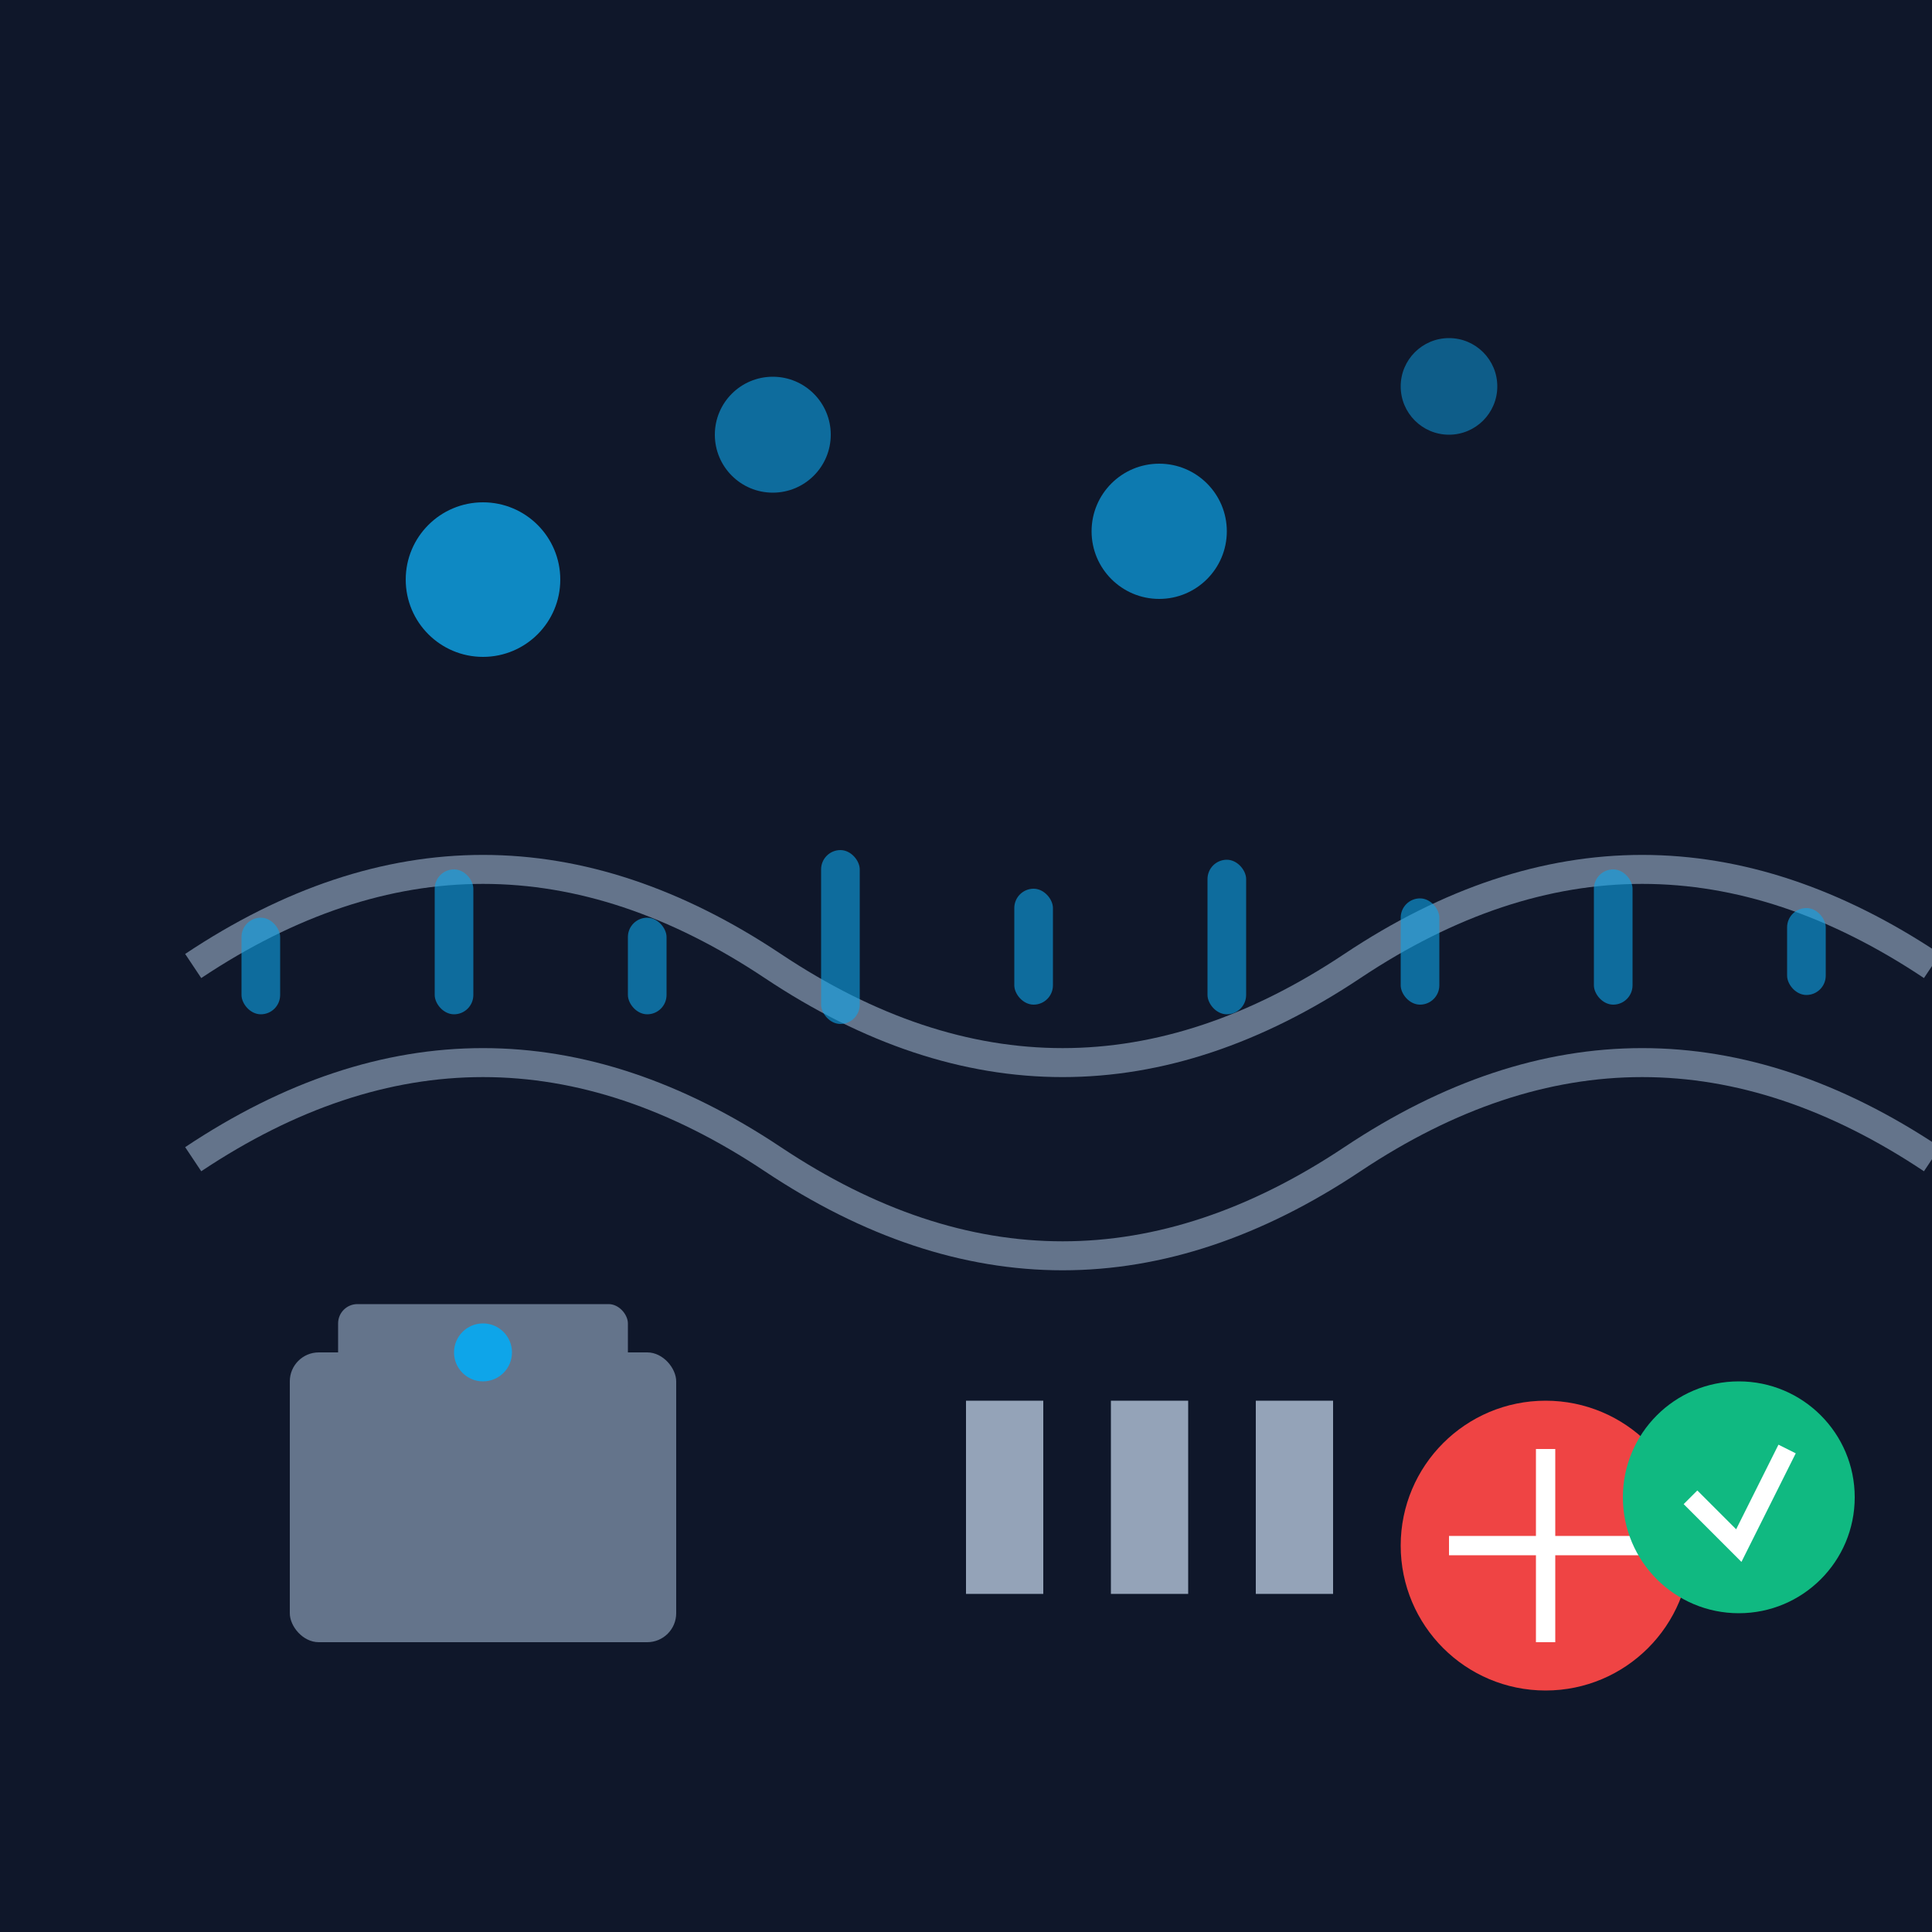 <svg width="200" height="200" viewBox="0 0 200 200" xmlns="http://www.w3.org/2000/svg">
  <!-- Background -->
  <rect width="200" height="200" fill="#0f172a"/>
  
  <!-- Water droplets -->
  <g fill="#0ea5e9">
    <circle cx="50" cy="60" r="8" opacity="0.8"/>
    <circle cx="80" cy="45" r="6" opacity="0.6"/>
    <circle cx="120" cy="55" r="7" opacity="0.7"/>
    <circle cx="150" cy="40" r="5" opacity="0.5"/>
  </g>
  
  <!-- Water pipe system -->
  <g stroke="#64748b" stroke-width="3" fill="none">
    <path d="M20 100 Q50 80 80 100 Q110 120 140 100 Q170 80 200 100"/>
    <path d="M20 120 Q50 100 80 120 Q110 140 140 120 Q170 100 200 120"/>
  </g>
  
  <!-- Water flow -->
  <g fill="#0ea5e9" opacity="0.6">
    <rect x="25" y="95" width="4" height="10" rx="2"/>
    <rect x="45" y="90" width="4" height="15" rx="2"/>
    <rect x="65" y="95" width="4" height="10" rx="2"/>
    <rect x="85" y="88" width="4" height="18" rx="2"/>
    <rect x="105" y="92" width="4" height="12" rx="2"/>
    <rect x="125" y="89" width="4" height="16" rx="2"/>
    <rect x="145" y="93" width="4" height="11" rx="2"/>
    <rect x="165" y="90" width="4" height="14" rx="2"/>
    <rect x="185" y="94" width="4" height="9" rx="2"/>
  </g>
  
  <!-- Contamination warning -->
  <g fill="#ef4444">
    <circle cx="160" cy="160" r="15"/>
    <path d="M160 150 L160 170 M150 160 L170 160" stroke="#ffffff" stroke-width="2"/>
  </g>
  
  <!-- Water treatment plant -->
  <g fill="#64748b">
    <rect x="30" y="140" width="40" height="30" rx="3"/>
    <rect x="35" y="135" width="30" height="10" rx="2"/>
    <circle cx="50" cy="140" r="3" fill="#0ea5e9"/>
  </g>
  
  <!-- Filtration system -->
  <g fill="#94a3b8">
    <rect x="100" y="145" width="8" height="20"/>
    <rect x="115" y="145" width="8" height="20"/>
    <rect x="130" y="145" width="8" height="20"/>
  </g>
  
  <!-- Clean water output -->
  <g fill="#10b981">
    <circle cx="180" cy="155" r="12"/>
    <path d="M175 155 L180 160 L185 150" stroke="#ffffff" stroke-width="2" fill="none"/>
  </g>
</svg>
